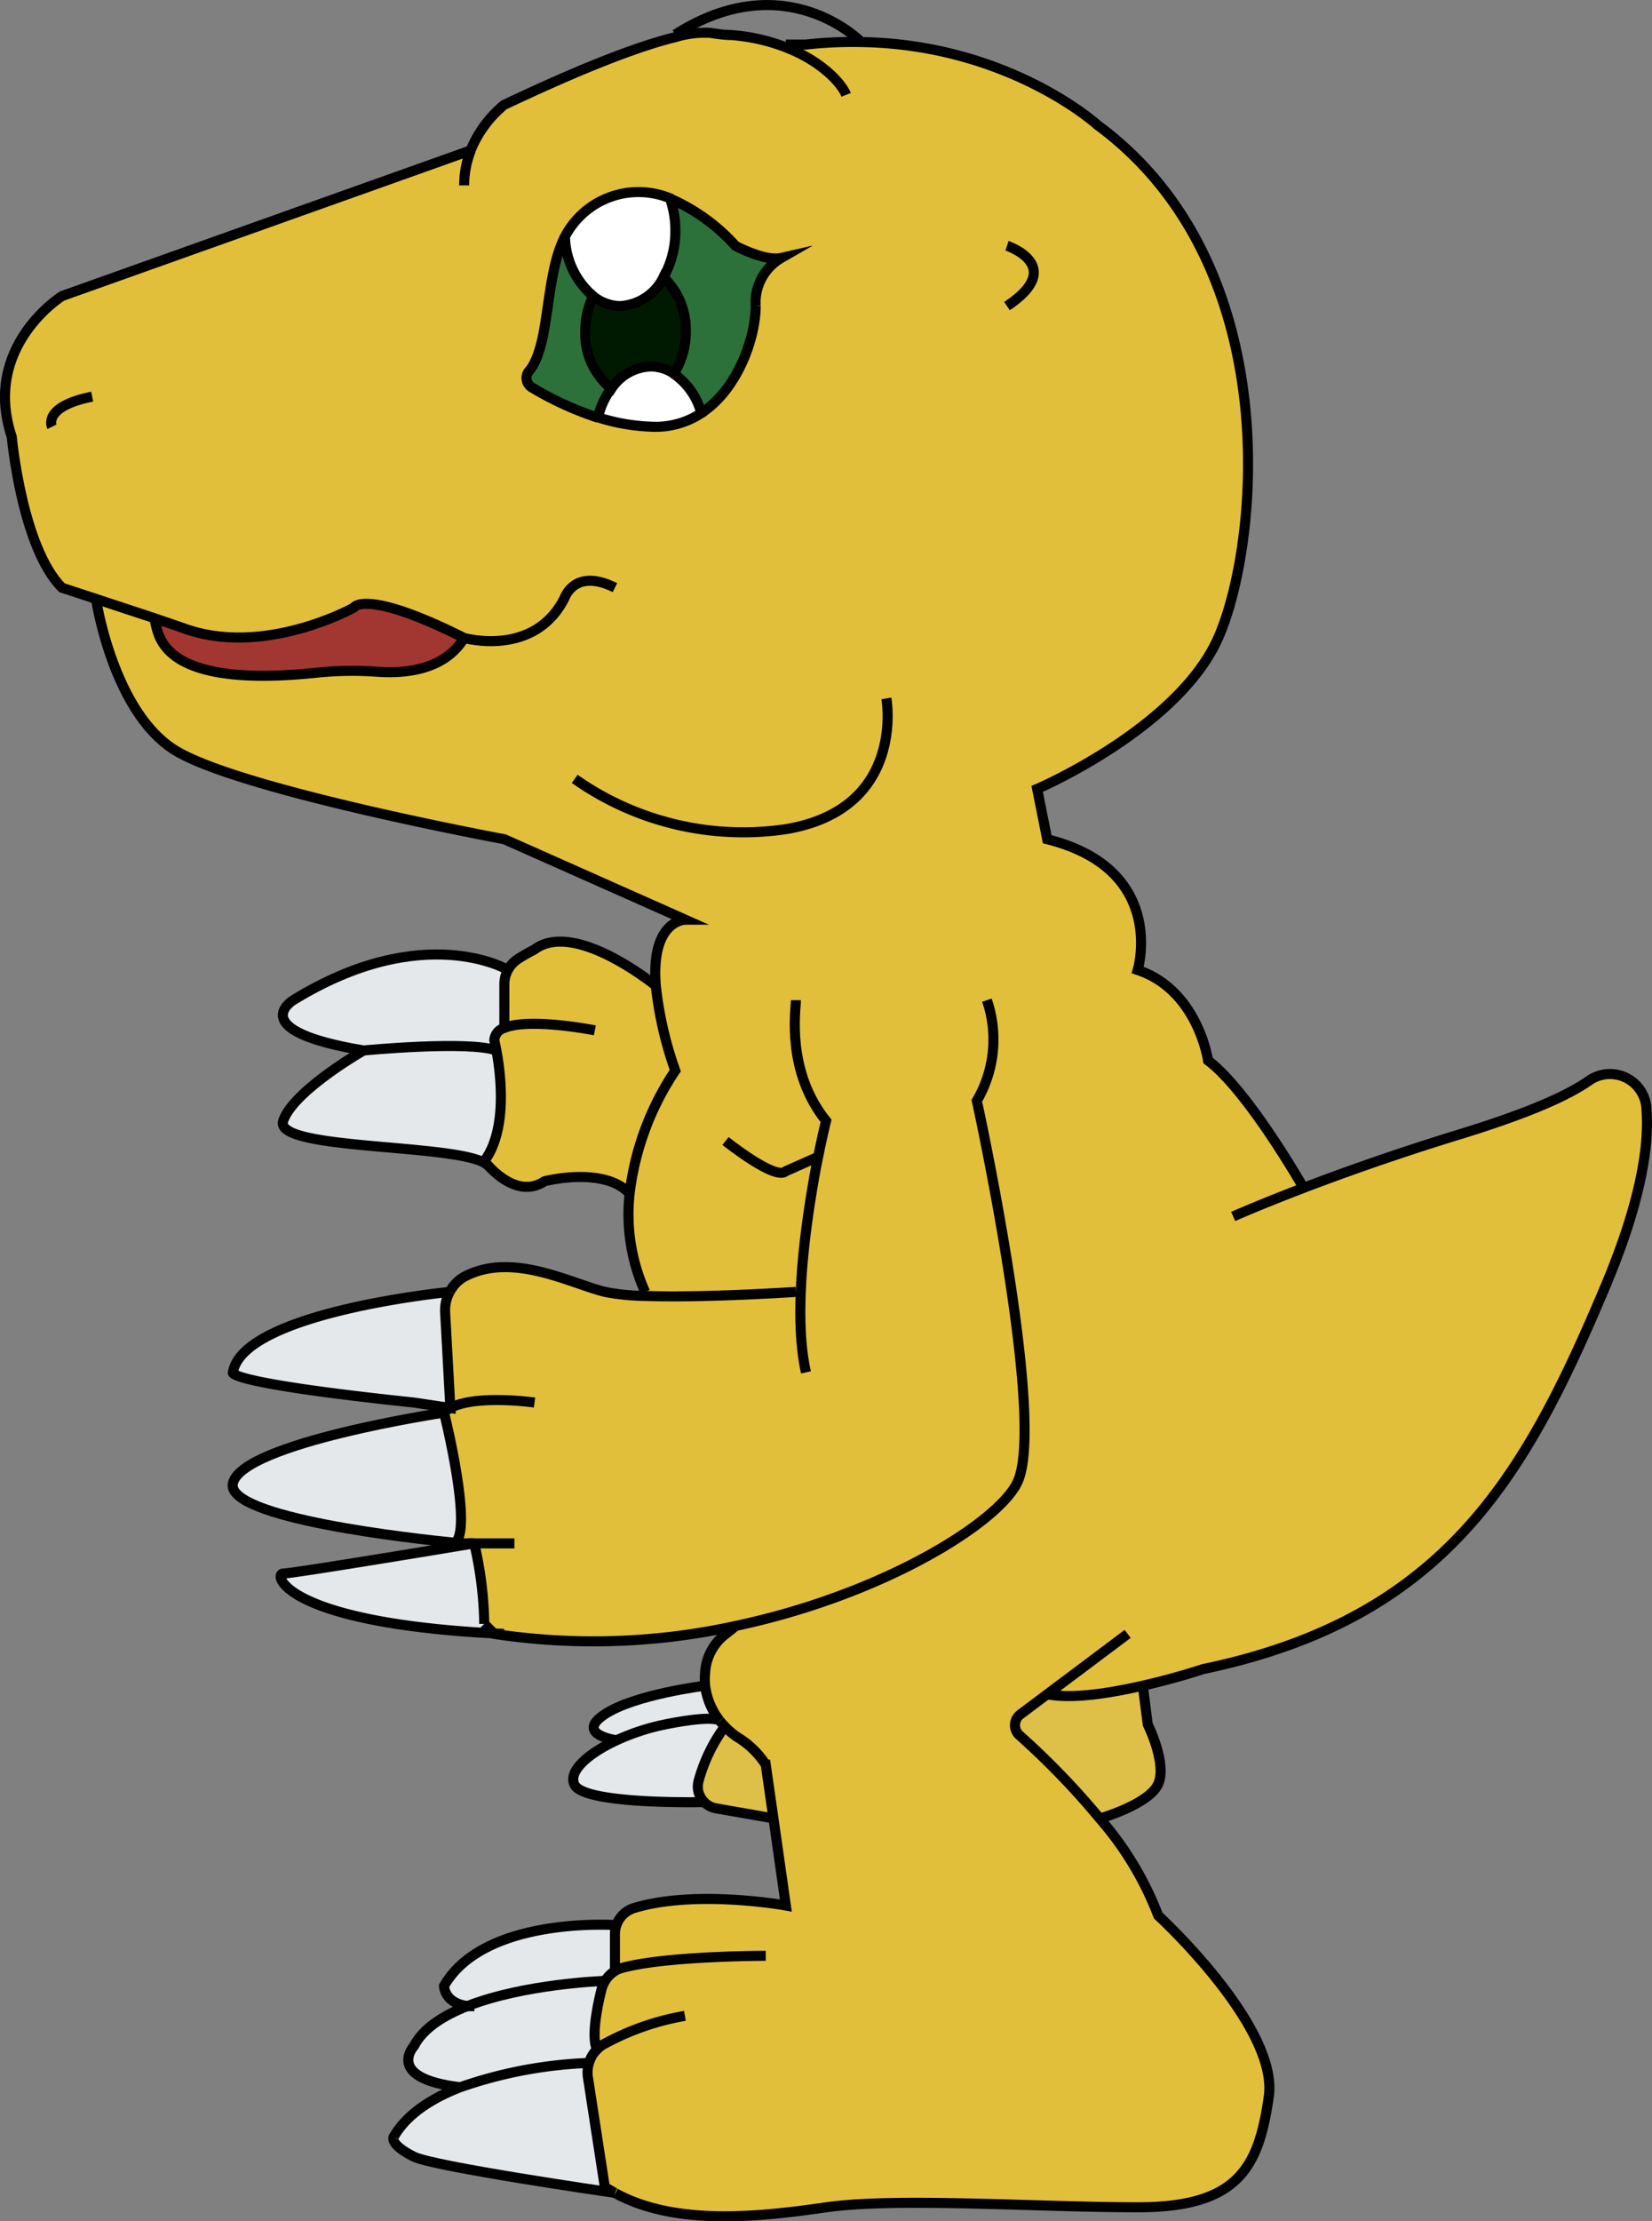 <svg xmlns="http://www.w3.org/2000/svg" viewBox="0 0 164.33 220.82"><rect x="0" y="0" width="164.33" height="220.82" fill="#808080" stroke="none"/><defs><style>.cls-1{fill:#a23732;}.cls-2{fill:#e4e8ea;}.cls-3{fill:#e1bf3b;}.cls-4{fill:#2d713a;}.cls-5{fill:#fff;}.cls-6{fill:#001a02;}.cls-7{fill:#debf48;}.cls-8{fill:none;stroke:#000;stroke-miterlimit:10;}</style></defs><title>W</title><g id="Capa_2" data-name="Capa 2"><g id="W"><path class="cls-1" d="M18.17,62.43c-.46-.17-1.56-.55-2.92-1v0c.75.38-1.1,7.2,16.1,5.44a34.49,34.49,0,0,1,6.18-.11c2.61.19,6.69-.09,8.65-3.35-10-5-11-3-11-3S26.17,65.43,18.17,62.43Z"/><path class="cls-2" d="M23.17,147.43c-.87,3.49,18.24,5.56,22.08,5.94,1.84-1.27-1.08-12.94-1.08-12.94S24.17,143.43,23.17,147.43Z"/><path class="cls-2" d="M23.17,136.43s-1,1,18,3l3.63.54-.52-9.48a3.92,3.92,0,0,1,.45-2.06C44.11,128.49,24.15,130.52,23.17,136.43Z"/><path class="cls-2" d="M28.17,156.43c-1,0,0,4.84,20.95,5.95l-.95-.95a37.46,37.46,0,0,0-1-8S29.17,156.43,28.17,156.43Z"/><path class="cls-2" d="M28.17,111.43c-1,2.91,17.8,2.2,20.31,4.37-.2-.22-.31-.37-.31-.37,2.35-3.13,1.63-8.72,1.21-11-2.79-1-13.21,0-13.21,0S29.17,108.43,28.17,111.43Z"/><path class="cls-2" d="M29.17,99.43s-5,3,7,5c0,0,10.42-1,13.21,0-.12-.63-.21-1-.21-1a1.35,1.35,0,0,1,1-1.24V97.91a3.1,3.1,0,0,1,.38-1.48S42.17,91.43,29.17,99.43Z"/><path class="cls-2" d="M39.17,212.43s-.53.74,2,2c2,1,19.49,3.53,20,3.6q-.51-.28-1-.6l-1.68-10.9a3.21,3.21,0,0,1,.12-1.45h0a43.67,43.67,0,0,0-12.89,2.44C42.94,208.61,40.46,210.17,39.17,212.43Z"/><path class="cls-2" d="M46.56,199.4c-2.44.94-4.49,2.24-5.39,4,0,0-2.93,3.19,4.54,4.09a43.67,43.67,0,0,1,12.89-2.44h0a3,3,0,0,1,.8-1.32l-.09-.08c-.58-1.2,0-4.13.47-5.88a2.93,2.93,0,0,1,.37-.87C59.82,196.94,52.17,197.23,46.56,199.4Z"/><path class="cls-2" d="M44.17,197.43s0,1.72,2.39,2c5.61-2.17,13.26-2.46,13.6-2.47a2.88,2.88,0,0,1,1-1l0,0v-3.62a2.53,2.53,0,0,1,.15-.87S48.17,190.43,44.17,197.43Z"/><path class="cls-3" d="M50.17,102.19a1.35,1.35,0,0,0-1,1.24s.09.37.21,1c.42,2.28,1.14,7.87-1.21,11,0,0,.11.15.31.37l0,0a.8.8,0,0,1,.13.13c.94,1,3.23,3,5.53,1.47,0,0,5.92-1.53,8.46,1.23a27.83,27.83,0,0,1,4.54-12.23A36.87,36.87,0,0,1,65.24,98s-8.07-6.61-12.07-3.61c0,0-.8.4-1.64.94a3,3,0,0,0-1.36,2.54Z"/><path class="cls-4" d="M52.91,38.53a32.09,32.09,0,0,0,6.57,3,8.27,8.27,0,0,1,1.29-2.85,7,7,0,0,1-2.6-5.71A8,8,0,0,1,59,29.44a8,8,0,0,1-2.76-5.91c-1.21,2.4-1.45,5.49-2,8.9-.42,2.53-1,3.82-1.57,4.46A1.09,1.09,0,0,0,52.91,38.53Z"/><path class="cls-2" d="M60.17,170.43c-3,2,1.15,2.59,1.15,2.59a22.07,22.07,0,0,1,4.85-1.59c4.65-.93,5.35-.44,5.42-.37a7.08,7.08,0,0,1-1.45-3.48S63.17,168.43,60.17,170.43Z"/><path class="cls-5" d="M60.77,38.64a8.27,8.27,0,0,0-1.29,2.85,19.66,19.66,0,0,0,5.69.94,8.23,8.23,0,0,0,4.59-1.36A6.89,6.89,0,0,0,67,37.14a4.19,4.19,0,0,0-2.31-.71A4.89,4.89,0,0,0,60.77,38.64Z"/><path class="cls-5" d="M61.67,30.43A5.12,5.12,0,0,0,66,27.56a9.27,9.27,0,0,0,1.18-4.63,9.54,9.54,0,0,0-.54-3.22,8.25,8.25,0,0,0-10.44,3.81h0A8,8,0,0,0,59,29.44,4.37,4.37,0,0,0,61.67,30.43Z"/><path class="cls-6" d="M67,37.14a7.74,7.74,0,0,0,1.19-4.21A7.22,7.22,0,0,0,66,27.56a5.12,5.12,0,0,1-4.32,2.87,4.37,4.37,0,0,1-2.72-1,8,8,0,0,0-.78,3.49,7,7,0,0,0,2.6,5.71,4.89,4.89,0,0,1,3.9-2.21A4.19,4.19,0,0,1,67,37.14Z"/><path class="cls-2" d="M57.17,177.43c1,2,12.85,1.72,12.85,1.72h0a2.15,2.15,0,0,1-.56-2,16.56,16.56,0,0,1,2.63-5.49,6.66,6.66,0,0,1-.5-.56h0c-.07-.07-.77-.56-5.42.37A22.07,22.07,0,0,0,61.32,173C58.47,174.35,56.51,176.11,57.17,177.43Z"/><path class="cls-7" d="M69.47,177.12a2.15,2.15,0,0,0,.56,2,2.12,2.12,0,0,0,1.19.65l5.72,1-.77-5.36a8.62,8.62,0,0,0-2.84-2.75,7.33,7.33,0,0,1-1.23-1.05A16.56,16.56,0,0,0,69.47,177.12Z"/><path class="cls-4" d="M77.72,25.62c-.61.14-1.95.11-4.55-1.19a18.8,18.8,0,0,0-6.54-4.72,9.54,9.54,0,0,1,.54,3.22A9.27,9.27,0,0,1,66,27.56a7.22,7.22,0,0,1,2.18,5.37A7.74,7.74,0,0,1,67,37.14a6.89,6.89,0,0,1,2.78,3.93c3.74-2.46,5.41-7.66,5.41-10.64a5.12,5.12,0,0,1,2.55-4.79S77.73,25.62,77.72,25.62Z"/><path class="cls-7" d="M101.5,170.43a1.35,1.35,0,0,0-.09,2.08,75.89,75.89,0,0,1,8,8.29h0s4.79-1.36,5.79-3.36-1-6-1-6l-.49-3.85c-3.23.74-7,1.34-9.51.85Z"/><path class="cls-3" d="M15.24,61.45v0c1.36.46,2.46.84,2.92,1,8,3,17-2,17-2s1-2,11,3c-2,3.26-6,3.54-8.65,3.35a34.49,34.49,0,0,0-6.18.11C14.14,68.65,16,61.83,15.24,61.45ZM78.08,4.67a18.78,18.78,0,0,0-5.41-1.19c-.66,0-1.32-.11-2-.21a9.88,9.88,0,0,0-3.47.42c-3,.72-8.15,2.52-17.06,6.74a11.41,11.41,0,0,0-3.32,4.51h0L6.17,29.43s-8,5-5,14c0,0,1,11,5,15l3.38,1.11s1.62,10.89,7.62,14.89,33,9,33,9l18,8s-3.47,0-2.93,6.61a36.87,36.87,0,0,0,1.93,8.39,27.83,27.83,0,0,0-4.54,12.23,18.83,18.83,0,0,0,1.54,9.77v.4a22,22,0,0,1-4-.4c-3.45-.86-9.15-4-13.86-1.57a3.56,3.56,0,0,0-1.57,1.57h0a3.92,3.92,0,0,0-.45,2.06L44.8,140a2.69,2.69,0,0,0-.63.46s2.92,11.67,1.08,12.94l.67.06h1.25a37.46,37.46,0,0,1,1,8l.95.95.05.05a66.09,66.09,0,0,0,24-.79l-1,.79a5.18,5.18,0,0,0-2.06,3.87,6.83,6.83,0,0,0,0,1.28,7.08,7.08,0,0,0,1.45,3.48h0a6.66,6.66,0,0,0,.5.56,7.33,7.33,0,0,0,1.23,1.05,8.62,8.62,0,0,1,2.84,2.75l.77,5.36,1.23,8.64s-8.94-1.62-15.09.25a2.69,2.69,0,0,0-1.76,1.7,2.53,2.53,0,0,0-.15.87v3.62l0,0a2.88,2.88,0,0,0-1,1,2.93,2.93,0,0,0-.37.87c-.44,1.75-1,4.68-.47,5.88l.09.08a3,3,0,0,0-.8,1.32,3.21,3.21,0,0,0-.12,1.45l1.68,10.9q.48.31,1,.6h0c6,3.29,14.38,2.35,21,1.4,7-1,21,0,31,0s12-4,13-11-11-18-11-18a32.09,32.09,0,0,0-5.8-9.63,75.89,75.89,0,0,0-8-8.29,1.35,1.35,0,0,1,.09-2.08l2.67-2c2.47.49,6.28-.11,9.51-.85s6-1.65,6-1.65c24-5,32-19,40-38,3.63-8.62,4.38-14.15,4.11-17.62a3.63,3.63,0,0,0-5.64-2.93c-2.46,1.75-6.89,3.53-13.47,5.55-6,1.85-11.19,3.71-15,5.16,0,0-5.5-9.66-9.5-12.66,0,0-1-7-7-9,0,0,3-10-9-13l-1-5s14-6,18-15,7-37-12-51c0,0-8.78-8-23.5-8.25a41.77,41.77,0,0,0-5.5.25h-2ZM52.91,38.53a1.09,1.09,0,0,1-.31-1.64c.55-.64,1.15-1.93,1.57-4.46.57-3.41.81-6.5,2-8.9h0a8.25,8.25,0,0,1,10.44-3.81,18.8,18.8,0,0,1,6.54,4.72c2.6,1.3,3.94,1.33,4.55,1.19,0,0,0,0,0,0a5.12,5.12,0,0,0-2.55,4.79c0,3-1.67,8.18-5.41,10.64a8.23,8.23,0,0,1-4.59,1.36,19.66,19.66,0,0,1-5.69-.94A32.09,32.09,0,0,1,52.91,38.53Z"/><path class="cls-8" d="M122.67,120.93s2.59-1.15,7-2.84c3.81-1.45,9-3.31,15-5.16,6.58-2,11-3.8,13.47-5.55a3.63,3.63,0,0,1,5.64,2.93c.27,3.47-.48,9-4.11,17.62-8,19-16,33-40,38,0,0-2.69.9-6,1.65s-7,1.34-9.51.85"/><path class="cls-8" d="M61.16,218q-.51-.28-1-.6l-1.68-10.9a3.21,3.21,0,0,1,.12-1.45,3,3,0,0,1,.8-1.32,2.69,2.69,0,0,1,.73-.55,25.9,25.9,0,0,1,8-2.78"/><path class="cls-8" d="M112.17,162.43l-8,6-2.67,2a1.35,1.35,0,0,0-.09,2.08,75.89,75.89,0,0,1,8,8.29,32.09,32.09,0,0,1,5.8,9.63s12,11,11,18-3,11-13,11-24-1-31,0c-6.62.95-15,1.89-21-1.4"/><path class="cls-8" d="M76.17,194.43s-10,0-14.34,1.22a2.35,2.35,0,0,0-.63.27,2.88,2.88,0,0,0-1,1,2.93,2.93,0,0,0-.37.87c-.44,1.75-1,4.68-.47,5.88"/><path class="cls-8" d="M71.59,171.06a7.08,7.08,0,0,1-1.45-3.48,6.83,6.83,0,0,1,0-1.28,5.18,5.18,0,0,1,2.06-3.87l1-.79"/><path class="cls-8" d="M61.17,195.87v-3.62a2.53,2.53,0,0,1,.15-.87,2.69,2.69,0,0,1,1.76-1.7c6.15-1.87,15.09-.25,15.09-.25l-1.23-8.64-.77-5.36a8.62,8.62,0,0,0-2.84-2.75,7.33,7.33,0,0,1-1.23-1.05,6.66,6.66,0,0,1-.5-.56"/><path class="cls-8" d="M113.68,167.58l.49,3.85s2,4,1,6-5.79,3.36-5.79,3.36"/><path class="cls-8" d="M72.1,171.63a16.56,16.56,0,0,0-2.63,5.49,2.15,2.15,0,0,0,.56,2,2.12,2.12,0,0,0,1.19.65l5.72,1"/><path class="cls-8" d="M129.67,118.09s-5.5-9.66-9.5-12.66c0,0-1-7-7-9,0,0,3-10-9-13l-1-5s14-6,18-15,7-37-12-51c0,0-8.78-8-23.5-8.25a41.77,41.77,0,0,0-5.5.25h-2"/><path class="cls-8" d="M100.17,24.43s6,2,0,6"/><path class="cls-8" d="M46.84,14.94a9.43,9.43,0,0,0-.67,3.49"/><path class="cls-8" d="M84.17,9.43C83.68,8.21,81.6,6,78.08,4.67a18.78,18.78,0,0,0-5.41-1.19c-.66,0-1.32-.11-2-.21a9.88,9.88,0,0,0-3.47.42c-3,.72-8.15,2.52-17.06,6.74a11.41,11.41,0,0,0-3.32,4.51"/><path class="cls-8" d="M85.67,4.18s-7.5-7.75-18.5-.75"/><path class="cls-8" d="M46.85,14.94h0L6.17,29.43s-8,5-5,14c0,0,1,11,5,15l3.38,1.11,5.7,1.88c1.36.46,2.46.84,2.92,1,8,3,17-2,17-2s1-2,11,3c0,0,7,2,10-4,0,0,1-3,5-1"/><path class="cls-8" d="M46.17,63.43c-2,3.26-6,3.54-8.65,3.35a34.49,34.49,0,0,0-6.18.11c-17.2,1.76-15.35-5.06-16.1-5.44l-.07,0"/><path class="cls-8" d="M9.55,59.54s1.62,10.89,7.62,14.89,33,9,33,9l18,8s-3.47,0-2.93,6.61a36.87,36.87,0,0,0,1.93,8.39,27.83,27.83,0,0,0-4.54,12.23,18.83,18.83,0,0,0,1.54,9.77"/><path class="cls-8" d="M57.17,77.43a29.08,29.08,0,0,0,21,5c12-2,10-13,10-13"/><path class="cls-8" d="M69.76,41.07c3.74-2.46,5.41-7.66,5.41-10.64a5.12,5.12,0,0,1,2.55-4.79s0,0,0,0c-.61.14-1.95.11-4.55-1.19a18.8,18.8,0,0,0-6.54-4.72"/><path class="cls-8" d="M56.19,23.53c-1.21,2.4-1.45,5.49-2,8.9-.42,2.53-1,3.82-1.57,4.46a1.09,1.09,0,0,0,.31,1.64,32.09,32.09,0,0,0,6.57,3"/><path class="cls-8" d="M5.17,42.43s-1-2,4-3"/><path class="cls-8" d="M60.77,38.64a8.27,8.27,0,0,0-1.29,2.85,19.66,19.66,0,0,0,5.69.94,8.23,8.23,0,0,0,4.59-1.36A6.89,6.89,0,0,0,67,37.14"/><path class="cls-8" d="M66,27.56a9.27,9.27,0,0,0,1.18-4.63,9.54,9.54,0,0,0-.54-3.22,8.25,8.25,0,0,0-10.44,3.81h0A8,8,0,0,0,59,29.44"/><path class="cls-8" d="M59,29.44a8,8,0,0,0-.78,3.49,7,7,0,0,0,2.6,5.71,4.89,4.89,0,0,1,3.9-2.21,4.19,4.19,0,0,1,2.31.71,7.74,7.74,0,0,0,1.19-4.21A7.22,7.22,0,0,0,66,27.56a5.12,5.12,0,0,1-4.32,2.87A4.37,4.37,0,0,1,59,29.44Z"/><path class="cls-8" d="M61.32,191.38s-13.15-.95-17.15,6.05c0,0,0,1.72,2.39,2a5.79,5.79,0,0,0,.61,0"/><path class="cls-8" d="M60.17,196.93h0c-.34,0-8,.3-13.6,2.47-2.44.94-4.49,2.24-5.39,4,0,0-2.93,3.19,4.54,4.09"/><path class="cls-8" d="M58.6,205.08a43.67,43.67,0,0,0-12.89,2.44c-2.77,1.09-5.25,2.65-6.54,4.91"/><path class="cls-8" d="M61.17,218h0c-.5-.07-18-2.61-20-3.6-2.53-1.26-2-2-2-2"/><path class="cls-8" d="M70,179.15s-11.85.28-12.85-1.72c-.66-1.32,1.3-3.08,4.15-4.41a22.07,22.07,0,0,1,4.85-1.59c4.65-.93,5.35-.44,5.42-.37h0"/><path class="cls-8" d="M70.14,167.58s-7,.85-10,2.85S61.32,173,61.32,173"/><path class="cls-8" d="M98.17,99.43a12.07,12.07,0,0,1-1,10s7,32,4,38c-2,4-13.3,11.09-28,14.21a66.09,66.09,0,0,1-24,.79l-.05-.05-.95-.95a37.46,37.46,0,0,0-1-8h4"/><path class="cls-8" d="M53.17,139.43s-5.83-.83-8.37.54a2.69,2.69,0,0,0-.63.46s2.92,11.67,1.08,12.94a.21.21,0,0,1-.08.06h2s-18,3-19,3,0,4.84,20.95,5.95l1,.05"/><path class="cls-8" d="M79.17,99.43c0,1-1,7,3,12,0,0-.46,1.84-1,4.63-1,5.42-2.33,14.42-1,20.37"/><path class="cls-8" d="M72.17,113.43s5,4,6,3L81.38,115"/><path class="cls-8" d="M65.24,98s-8.07-6.61-12.07-3.61c0,0-.8.4-1.64.94a3,3,0,0,0-1.36,2.54v4.52"/><path class="cls-8" d="M48.51,115.83a.79.79,0,0,0,.13.13c.94,1,3.23,3,5.53,1.47,0,0,5.92-1.53,8.46,1.23"/><path class="cls-8" d="M59.17,102.43s-6.47-1.29-9-.24a1.35,1.35,0,0,0-1,1.24s.09.37.21,1c.42,2.28,1.14,7.87-1.21,11,0,0,.11.15.31.37"/><path class="cls-8" d="M50.55,96.43s-8.38-5-21.38,3c0,0-5,3,7,5,0,0,10.42-1,13.21,0"/><path class="cls-8" d="M36.17,104.43s-7,4-8,7,17.8,2.2,20.31,4.37l0,0a.8.8,0,0,1,.13.13l0,.05"/><path class="cls-8" d="M44.74,128.43a3.56,3.56,0,0,1,1.57-1.57c4.71-2.4,10.41.71,13.86,1.57a22,22,0,0,0,4,.4c5.91.21,15-.4,15-.4"/><path class="cls-8" d="M44.73,128.43c-.62.06-20.58,2.09-21.56,8,0,0-1,1,18,3l3.63.54-.52-9.48a3.92,3.92,0,0,1,.45-2.06"/><path class="cls-8" d="M44.73,128.43h0"/><path class="cls-8" d="M44.17,140.43s-20,3-21,7c-.87,3.49,18.24,5.56,22.08,5.94l.67.06"/></g></g></svg>